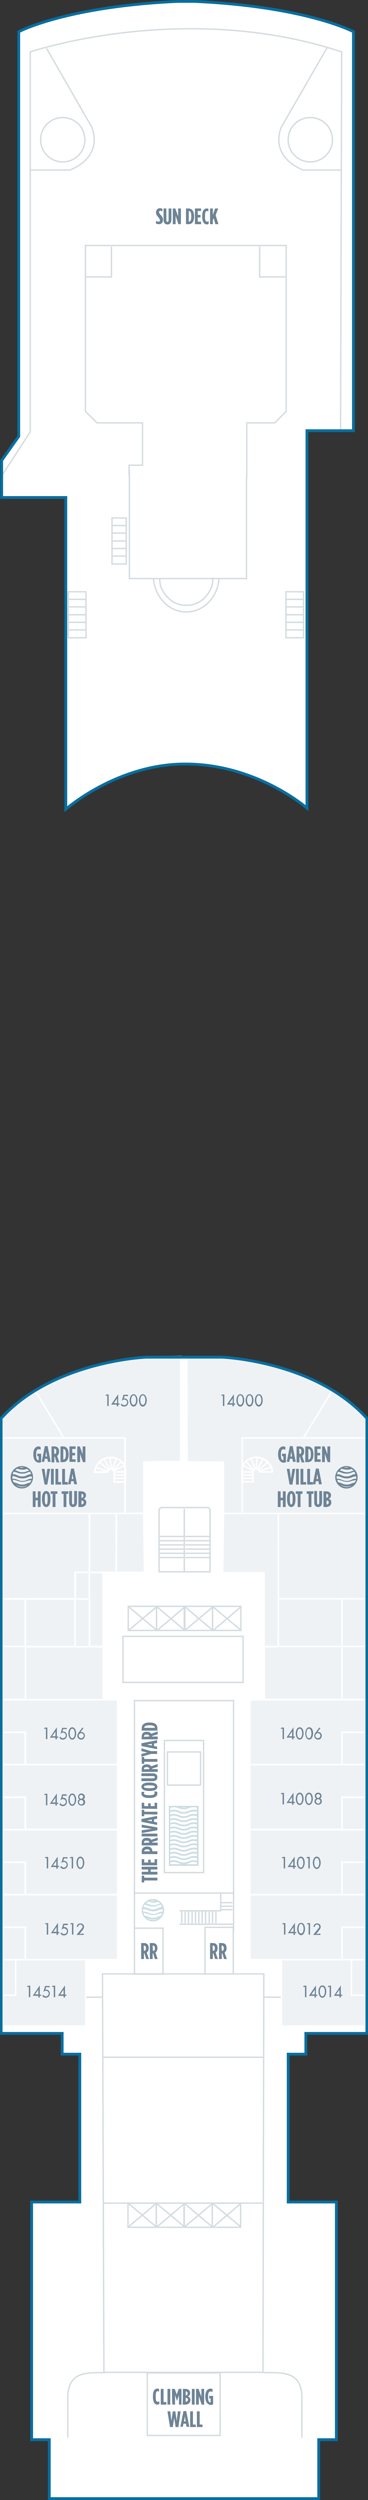 <?xml version="1.0" encoding="utf-8"?>
<!-- Generator: Adobe Illustrator 25.4.1, SVG Export Plug-In . SVG Version: 6.00 Build 0)  -->
<svg version="1.1" id="PEARL_DECK_14" xmlns="http://www.w3.org/2000/svg" xmlns:xlink="http://www.w3.org/1999/xlink" x="0px"
	 y="0px" width="131.4px" height="891px" viewBox="0 0 131.4 891" style="enable-background:new 0 0 131.4 891;"
	 xml:space="preserve">
<rect x="0" y="0" width="131.4" height="891" fill="#333333" stroke="none"/>
<style type="text/css">
	.st0{fill:#FFFFFF;}
	.st1{fill:none;stroke:#D5DCE0;stroke-width:0.5;}
	.st2{fill:#6E8496;}
	.st3{fill:#CCDDE2;}
	.st4{fill:#EFF2F5;stroke:#FFFFFF;stroke-width:0.5;stroke-miterlimit:10;}
	.st5{fill:none;}
	.st6{fill:none;stroke:#076FA0;stroke-miterlimit:10;}
</style>
<g id="PEARL_DECK_14_BOTTOM">
	<path class="st0" d="M62,483.7h17.3c0,0,33.2,1.3,51.7,21.8v219.2h-21.8v7.4h-6.3v52.7h17.2v84.7h-6.3v21h-35H52.6h-35v-21h-6.3
		v-84.7h17.2v-52.7h-6.3v-7.4H0.4V505.5C19,485,52.2,483.7,52.2,483.7H62z"/>
	<path class="st0" d="M2.1,177.3h21.4v111.1c0,0,18.8-16.6,43.7-16.1c25,0.4,42.4,15.7,42.4,15.7V153.5h16.6V11.3
		c0,0-16.9-9-56.8-10.8h-5.9C23.6,2.3,6.7,11.3,6.7,11.3v144.2l-6.1,8.6l0,13.2L2.1,177.3z"/>
	<path class="st1" d="M121.6,153.1L122,18.5c-56.2-18.6-111.2,0-111.2,0v135.4L0.8,169.3"/>
	<path class="st1" d="M16.6,17.2l16.1,28c0,0,4.9,10.1-7.7,15.4H10.7"/>
	<path class="st1" d="M30.3,49.8c0,4.4-3.5,7.9-7.9,7.9s-7.9-3.5-7.9-7.9s3.5-7.9,7.9-7.9S30.3,45.4,30.3,49.8z"/>
	<path class="st1" d="M116.8,17l-16.3,28.2c0,0-4.9,10.1,7.7,15.4h13.9"/>
	<path class="st1" d="M102.9,49.8c0,4.4,3.5,7.9,7.9,7.9s7.9-3.5,7.9-7.9s-3.5-7.9-7.9-7.9C106.4,41.9,102.9,45.4,102.9,49.8z"/>
	<polyline class="st1" points="87.8,150.7 98.1,150.7 102.2,146.6 102.2,87.5 68.6,87.5 64.1,87.5 30.5,87.5 30.5,146.6 34.6,150.7 
		51.1,150.7 	"/>
	<polyline class="st1" points="92.7,87.9 92.7,98.7 101.9,98.7 	"/>
	<polyline class="st1" points="39.8,87.9 39.8,98.7 30.5,98.7 	"/>
	<polyline class="st1" points="50.9,150.6 50.9,165.8 46.1,165.8 46.1,169.5 	"/>
	<line class="st1" x1="88.1" y1="151.1" x2="88.1" y2="170.2"/>
	<line class="st1" x1="24.3" y1="224.5" x2="30.6" y2="224.5"/>
	<line class="st1" x1="24.3" y1="221.8" x2="30.6" y2="221.8"/>
	<line class="st1" x1="24.3" y1="219.1" x2="30.6" y2="219.1"/>
	<line class="st1" x1="24.3" y1="216.3" x2="30.6" y2="216.3"/>
	<line class="st1" x1="24.3" y1="213.6" x2="30.6" y2="213.6"/>
	<rect x="24.4" y="210.9" class="st1" width="6.3" height="16.4"/>
	<line class="st1" x1="39.9" y1="198.2" x2="45" y2="198.2"/>
	<line class="st1" x1="39.9" y1="195.5" x2="45" y2="195.5"/>
	<line class="st1" x1="39.9" y1="192.8" x2="45" y2="192.8"/>
	<line class="st1" x1="39.9" y1="190" x2="45" y2="190"/>
	<line class="st1" x1="39.9" y1="187.3" x2="45" y2="187.3"/>
	<rect x="40" y="184.6" class="st1" width="5.1" height="16.4"/>
	<line class="st1" x1="102" y1="224.5" x2="108.3" y2="224.5"/>
	<line class="st1" x1="102" y1="221.8" x2="108.3" y2="221.8"/>
	<line class="st1" x1="102" y1="219.1" x2="108.3" y2="219.1"/>
	<line class="st1" x1="102" y1="216.3" x2="108.3" y2="216.3"/>
	<line class="st1" x1="102" y1="213.6" x2="108.3" y2="213.6"/>
	<rect x="102.1" y="210.9" class="st1" width="6.3" height="16.4"/>
	<polyline class="st1" points="88,170 88,206.2 46.2,206.2 46.2,167.5 	"/>
	<path class="st1" d="M78.2,206.2c-0.5,6.7-5.5,11.9-11.7,11.9c-6.1,0-11-5.1-11.7-11.7"/>
	<path class="st1" d="M57,206.2c0,0.9,0.2,1.9,0.4,2.9c3.1,7.2,9,6.6,9,6.6h0.2c0,0,6,0.6,9-6.6c0.3-1.2,0.4-2.3,0.4-3.3"/>
	<rect x="43.9" y="583.2" class="st1" width="42.9" height="16.4"/>
	<rect x="48" y="606.1" class="st1" width="35.4" height="68.6"/>
	<rect x="58.7" y="620.3" class="st1" width="14" height="47.1"/>
	<rect x="48" y="687.2" class="st1" width="10.2" height="16.4"/>
	<line class="st1" x1="48" y1="673.7" x2="48" y2="688.4"/>
	<rect x="73.2" y="686.9" class="st1" width="10.1" height="16.6"/>
	<line class="st1" x1="83.4" y1="673.7" x2="83.4" y2="688.4"/>
	<polygon class="st1" points="36.6,703.5 94.2,703.5 93.9,845.5 37.1,845.5 	"/>
	<polyline class="st1" points="78.8,674.8 78.8,681 64.1,681 	"/>
	<line class="st1" x1="83.4" y1="685.8" x2="64.1" y2="685.8"/>
	<rect x="59.8" y="624.4" class="st1" width="11.8" height="11.8"/>
	<line class="st1" x1="77.1" y1="681.2" x2="77.1" y2="685.5"/>
	<line class="st1" x1="75.9" y1="681.2" x2="75.9" y2="685.5"/>
	<line class="st1" x1="74.7" y1="681.2" x2="74.7" y2="685.5"/>
	<line class="st1" x1="78.7" y1="678.1" x2="83" y2="678.1"/>
	<line class="st1" x1="78.7" y1="679.4" x2="83" y2="679.4"/>
	<line class="st1" x1="78.7" y1="680.6" x2="83" y2="680.6"/>
	<line class="st1" x1="73.4" y1="681.2" x2="73.4" y2="685.5"/>
	<line class="st1" x1="72.2" y1="681.2" x2="72.2" y2="685.5"/>
	<line class="st1" x1="71" y1="681.2" x2="71" y2="685.5"/>
	<line class="st1" x1="69.8" y1="681.1" x2="69.8" y2="685.5"/>
	<line class="st1" x1="68.6" y1="681.1" x2="68.6" y2="685.5"/>
	<line class="st1" x1="67.3" y1="681.1" x2="67.3" y2="685.5"/>
	<line class="st1" x1="66.1" y1="681.1" x2="66.1" y2="685.5"/>
	<line class="st1" x1="64.9" y1="681.1" x2="64.9" y2="685.5"/>
	<polygon class="st1" points="55.9,581.1 55.9,572.5 66,572.5 66,581.1 	"/>
	<polygon class="st1" points="45.8,581.1 45.8,572.5 55.9,572.5 55.9,581.1 	"/>
	<polygon class="st1" points="75.9,581.1 75.9,572.5 86,572.5 86,581.1 	"/>
	<polygon class="st1" points="65.8,581.1 65.8,572.5 75.9,572.5 75.9,581.1 	"/>
	<path class="st1" d="M75,560.2v-21.9c0-0.6-0.4-1-1-1H57.8c-0.5,0-1,0.4-1,1v21.9H75z"/>
	<polygon class="st1" points="55.8,793.8 55.8,785.2 65.8,785.2 65.8,793.8 	"/>
	<polygon class="st1" points="45.7,793.8 45.7,785.2 55.8,785.2 55.8,793.8 	"/>
	<polygon class="st1" points="75.8,793.8 75.8,785.2 85.9,785.2 85.9,793.8 	"/>
	<polygon class="st1" points="65.7,793.8 65.7,785.2 75.8,785.2 75.8,793.8 	"/>
	<line class="st1" x1="36.9" y1="785.2" x2="93.9" y2="785.2"/>
	<line class="st1" x1="36.5" y1="733.2" x2="94.1" y2="733.2"/>
	<line class="st1" x1="65.8" y1="537.7" x2="65.8" y2="560.2"/>
	<line class="st1" x1="66.1" y1="547.6" x2="74.9" y2="547.6"/>
	<line class="st1" x1="66.1" y1="549.1" x2="74.9" y2="549.1"/>
	<line class="st1" x1="66.1" y1="550.6" x2="74.9" y2="550.6"/>
	<line class="st1" x1="66.1" y1="552.1" x2="74.9" y2="552.1"/>
	<line class="st1" x1="66.1" y1="553.6" x2="74.9" y2="553.6"/>
	<line class="st1" x1="66.1" y1="555.1" x2="74.9" y2="555.1"/>
	<line class="st1" x1="56.8" y1="547.6" x2="65.6" y2="547.6"/>
	<line class="st1" x1="56.8" y1="549.1" x2="65.6" y2="549.1"/>
	<line class="st1" x1="56.8" y1="550.6" x2="65.6" y2="550.6"/>
	<line class="st1" x1="56.8" y1="552.1" x2="65.6" y2="552.1"/>
	<line class="st1" x1="56.8" y1="553.6" x2="65.6" y2="553.6"/>
	<line class="st1" x1="56.8" y1="555.1" x2="65.6" y2="555.1"/>
	<line class="st1" x1="94.3" y1="711.8" x2="100.7" y2="711.8"/>
	<line class="st1" x1="30.5" y1="711.8" x2="36.9" y2="711.8"/>
	<path class="st1" d="M94.1,845.6c7.2,0,13.7-0.5,13.7,9.2c0,9.6,0,14,0,14"/>
	<path class="st1" d="M37.9,845.6c-7.2,0-13.7-0.5-13.7,9.2c0,9.6,0,14,0,14"/>
	<rect x="52.6" y="845.7" class="st1" width="26" height="22.3"/>
	<line class="st1" x1="56.2" y1="581" x2="66" y2="572.7"/>
	<line class="st1" x1="65.8" y1="580.9" x2="56.2" y2="572.8"/>
	<line class="st1" x1="46" y1="581" x2="55.9" y2="572.7"/>
	<line class="st1" x1="55.7" y1="580.8" x2="46.1" y2="572.8"/>
	<line class="st1" x1="76.2" y1="581" x2="86" y2="572.7"/>
	<line class="st1" x1="85.9" y1="580.9" x2="76.2" y2="572.8"/>
	<line class="st1" x1="66.1" y1="581" x2="76" y2="572.7"/>
	<line class="st1" x1="75.7" y1="580.8" x2="66.2" y2="572.8"/>
	<line class="st1" x1="56" y1="793.7" x2="65.8" y2="785.4"/>
	<line class="st1" x1="65.7" y1="793.5" x2="56" y2="785.4"/>
	<line class="st1" x1="45.9" y1="793.6" x2="55.8" y2="785.3"/>
	<line class="st1" x1="55.6" y1="793.5" x2="46" y2="785.4"/>
	<line class="st1" x1="76.1" y1="793.7" x2="85.9" y2="785.4"/>
	<line class="st1" x1="85.8" y1="793.5" x2="76.1" y2="785.4"/>
	<line class="st1" x1="66" y1="793.6" x2="75.9" y2="785.3"/>
	<line class="st1" x1="75.6" y1="793.5" x2="66" y2="785.4"/>
	<path class="st2" d="M55.7,79.7v-1c0.3,0.2,0.6,0.3,0.9,0.3c0.3,0,0.5-0.1,0.5-0.5v0c0-0.3-0.1-0.4-0.5-1c-0.7-0.8-0.9-1.1-0.9-1.8
		v0c0-0.9,0.6-1.5,1.4-1.5c0.4,0,0.6,0.1,0.9,0.2v1c-0.3-0.2-0.5-0.3-0.7-0.3c-0.3,0-0.5,0.2-0.5,0.5v0c0,0.3,0.1,0.4,0.5,0.9
		c0.8,0.9,0.9,1.2,0.9,1.9v0c0,0.9-0.6,1.5-1.4,1.5C56.3,79.9,55.9,79.8,55.7,79.7z M58.4,78.3v-4h1v4.1c0,0.5,0.2,0.7,0.4,0.7
		s0.4-0.2,0.4-0.7v-4.1h1v4c0,1.2-0.6,1.7-1.4,1.7C58.9,80,58.4,79.4,58.4,78.3z M61.7,74.3h0.9l1,2.8v-2.8h1v5.6h-0.9l-1-3v3h-1
		C61.7,79.9,61.7,74.3,61.7,74.3z M66.4,74.3h0.9c1.2,0,2,0.9,2,2.7v0.2c0,1.8-0.7,2.7-2,2.7h-0.9V74.3z M67.4,79
		c0.5,0,0.9-0.4,0.9-1.8V77c0-1.4-0.4-1.8-0.9-1.8h0L67.4,79L67.4,79z M69.7,74.3h2.1v0.9h-1.2v1.4h1v0.9h-1V79h1.2v0.9h-2.2V74.3z
		 M72.2,77.2V77c0-2,0.7-2.7,1.6-2.7c0.3,0,0.4,0,0.6,0.1v1c-0.2-0.1-0.4-0.2-0.5-0.2c-0.4,0-0.7,0.4-0.7,1.8v0.2
		c0,1.5,0.3,1.8,0.8,1.8c0.2,0,0.3-0.1,0.5-0.2v1c-0.2,0.1-0.4,0.2-0.7,0.2C72.9,79.9,72.2,79.2,72.2,77.2z M75,74.3h1v2.3l0.8-2.3
		h1.1l-0.9,2.4l1,3.2h-1.1l-0.6-2.1L76,78.4v1.5h-1L75,74.3L75,74.3z"/>
	<path class="st2" d="M51.5,670.2v0.7h-0.9v-2.4h0.9v0.7h4.7v1L51.5,670.2L51.5,670.2z M50.6,668.1v-1h2.3v-0.8h-2.3v-1h5.6v1h-2.4
		v0.8h2.4v1H50.6z M50.6,664.7v-2.1h0.9v1.2h1.4v-1h0.9v1h1.4v-1.2h0.9v2.2H50.6z M50.6,660.8v-0.9c0-1.1,0.6-1.8,1.9-1.8h0
		c1.3,0,1.9,0.7,1.9,1.7v0h1.8v1H50.6z M53.5,659.8c0-0.4-0.3-0.7-1-0.7h0c-0.7,0-1,0.3-1,0.7v0L53.5,659.8L53.5,659.8z M50.6,657.7
		v-1c0-1,0.5-1.7,1.8-1.7h0.1c0.7,0,1.2,0.3,1.5,0.7l2.3-0.8v1l-2,0.6v0.2h2v1L50.6,657.7L50.6,657.7z M53.3,656.7
		c0-0.4-0.2-0.7-0.9-0.7h-0.1c-0.7,0-0.9,0.3-0.9,0.8v0L53.3,656.7L53.3,656.7z M50.6,654.5v-1h5.6v1H50.6z M50.6,653.3v-1l3.6-0.5
		l-3.6-0.5v-1l5.6,1v1L50.6,653.3z M50.5,649.3v-1l5.6-1.1v1l-1.1,0.2v0.9l1.1,0.2v0.9L50.5,649.3z M54.2,648.5l-1.8,0.3l1.8,0.3
		V648.5z M51.5,646.6v0.7h-0.9V645h0.9v0.7h4.7v1L51.5,646.6L51.5,646.6z M50.6,644.6v-2.1h0.9v1.2h1.4v-1h0.9v1h1.4v-1.2h0.9v2.2
		L50.6,644.6L50.6,644.6z M53.4,640.8h-0.2c-2,0-2.7-0.7-2.7-1.6c0-0.3,0-0.4,0.1-0.6h1c-0.1,0.2-0.2,0.4-0.2,0.5
		c0,0.4,0.4,0.7,1.8,0.7h0.2c1.5,0,1.8-0.3,1.8-0.8c0-0.2-0.1-0.3-0.2-0.5h1c0.1,0.2,0.2,0.4,0.2,0.7
		C56.2,640.1,55.4,640.8,53.4,640.8z M53.5,638.3h-0.3c-1.8,0-2.7-0.6-2.7-1.5s0.9-1.5,2.7-1.5h0.3c1.8,0,2.7,0.6,2.7,1.5
		C56.2,637.7,55.3,638.3,53.5,638.3z M53.5,636.3h-0.3c-1.4,0-1.8,0.2-1.8,0.5c0,0.3,0.4,0.5,1.8,0.5h0.3c1.4,0,1.8-0.2,1.8-0.5
		C55.3,636.5,54.9,636.3,53.5,636.3z M54.5,634.8h-4v-1h4.1c0.5,0,0.7-0.2,0.7-0.4s-0.2-0.4-0.7-0.4h-4.1v-1h4
		c1.2,0,1.7,0.6,1.7,1.4S55.7,634.8,54.5,634.8z M50.6,631.5v-1c0-1,0.5-1.7,1.8-1.7h0.1c0.7,0,1.2,0.3,1.5,0.7l2.3-0.8v1l-2,0.6
		v0.2h2v1L50.6,631.5L50.6,631.5z M53.3,630.5c0-0.4-0.2-0.7-0.9-0.7h-0.1c-0.7,0-0.9,0.3-0.9,0.8v0L53.3,630.5L53.3,630.5z
		 M51.5,627.9v0.7h-0.9v-2.4h0.9v0.7h4.7v1L51.5,627.9L51.5,627.9z M53.9,625.1l-3.4,1v-1l2.1-0.5l-2.1-0.5v-1l3.4,1h2.2v1
		L53.9,625.1L53.9,625.1z M50.5,622.3v-1l5.6-1.1v1l-1.1,0.2v0.9l1.1,0.2v0.9L50.5,622.3z M54.2,621.5l-1.8,0.3l1.8,0.3V621.5z
		 M50.6,619.9v-1c0-1,0.5-1.7,1.8-1.7h0.1c0.7,0,1.2,0.3,1.5,0.7l2.3-0.8v1l-2,0.6v0.2h2v1L50.6,619.9L50.6,619.9z M53.3,618.9
		c0-0.4-0.2-0.7-0.9-0.7h-0.1c-0.7,0-0.9,0.3-0.9,0.8v0L53.3,618.9L53.3,618.9z M50.6,616.8v-0.9c0-1.2,0.9-2,2.7-2h0.2
		c1.8,0,2.7,0.7,2.7,2v0.9H50.6z M55.3,615.8c0-0.5-0.4-0.9-1.8-0.9h-0.2c-1.4,0-1.8,0.4-1.8,0.9v0L55.3,615.8L55.3,615.8z"/>
	<path class="st2" d="M75,692.5h1c1,0,1.7,0.5,1.7,1.8v0.1c0,0.7-0.3,1.2-0.7,1.5l0.8,2.3h-1l-0.6-2H76v2h-1
		C75,698.1,75,692.5,75,692.5z M76,695.3c0.4,0,0.7-0.2,0.7-0.9v-0.1c0-0.7-0.3-0.9-0.8-0.9h0L76,695.3L76,695.3z M78.2,692.5h1
		c1,0,1.7,0.5,1.7,1.8v0.1c0,0.7-0.3,1.2-0.7,1.5l0.8,2.3h-1l-0.6-2h-0.2v2h-1V692.5z M79.2,695.3c0.4,0,0.7-0.2,0.7-0.9v-0.1
		c0-0.7-0.3-0.9-0.8-0.9h0L79.2,695.3L79.2,695.3z"/>
	<path class="st2" d="M50.4,692.5h1c1,0,1.7,0.5,1.7,1.8v0.1c0,0.7-0.3,1.2-0.7,1.5l0.8,2.3h-1l-0.6-2h-0.2v2h-1L50.4,692.5
		L50.4,692.5z M51.4,695.3c0.4,0,0.7-0.2,0.7-0.9v-0.1c0-0.7-0.3-0.9-0.8-0.9h0L51.4,695.3L51.4,695.3z M53.5,692.5h1
		c1,0,1.7,0.5,1.7,1.8v0.1c0,0.7-0.3,1.2-0.7,1.5l0.8,2.3h-1l-0.6-2h-0.2v2h-1L53.5,692.5L53.5,692.5z M54.6,695.3
		c0.4,0,0.7-0.2,0.7-0.9v-0.1c0-0.7-0.3-0.9-0.8-0.9h0L54.6,695.3L54.6,695.3z"/>
	<path class="st2" d="M54.6,854.2v-0.2c0-2,0.7-2.7,1.6-2.7c0.3,0,0.4,0,0.6,0.1v1c-0.2-0.1-0.4-0.2-0.5-0.2c-0.4,0-0.7,0.4-0.7,1.8
		v0.2c0,1.5,0.3,1.8,0.8,1.8c0.2,0,0.3-0.1,0.5-0.2v1c-0.2,0.1-0.4,0.2-0.7,0.2C55.3,857,54.6,856.2,54.6,854.2z M57.4,851.4h1v4.7
		h1v0.9h-2V851.4z M59.8,851.4h1v5.6h-1V851.4z M61.4,851.4h1l0.7,2l0.7-2h1v5.6h-0.9v-3.4l-0.7,2.1h0l-0.7-2.1v3.4h-0.9
		C61.4,856.9,61.4,851.4,61.4,851.4z M65.3,851.4h0.8c0.9,0,1.8,0.4,1.8,1.4v0c0,0.7-0.4,1.1-0.8,1.3c0.5,0.2,0.9,0.5,0.9,1.2v0.1
		c0,1-0.8,1.6-1.9,1.6h-0.9C65.3,856.9,65.3,851.4,65.3,851.4z M66.3,853.7c0.4,0,0.7-0.2,0.7-0.7v0c0-0.5-0.3-0.7-0.7-0.7h0
		L66.3,853.7L66.3,853.7z M66.3,856c0.4,0,0.8-0.3,0.8-0.7v0c0-0.5-0.3-0.7-0.8-0.7h0L66.3,856L66.3,856L66.3,856z M68.5,851.4h1
		v5.6h-1V851.4z M70,851.4h0.9l1,2.8v-2.8h1v5.6H72l-1-3v3h-1L70,851.4L70,851.4z M73.3,854.2v-0.2c0-1.8,0.8-2.7,1.9-2.7
		c0.3,0,0.5,0.1,0.7,0.2v1c-0.2-0.1-0.5-0.2-0.7-0.2c-0.6,0-0.9,0.6-0.9,1.8v0.3c0,1.5,0.4,1.8,0.8,1.8c0,0,0,0,0.1,0v-1.4h-0.5
		v-0.9h1.4v3c-0.4,0.2-0.6,0.2-1,0.2C74.2,857,73.3,856.2,73.3,854.2z M59.8,859.4h1l0.4,3.4l0.5-3.4h0.9l0.5,3.4l0.4-3.4h1
		l-0.8,5.6h-1l-0.5-3.3l-0.5,3.3h-1L59.8,859.4z M65.5,859.3h1l1.1,5.6h-1l-0.2-1.1h-0.9l-0.2,1.1h-0.9L65.5,859.3z M66.3,863
		l-0.3-1.8l-0.3,1.8H66.3z M67.9,859.4h1v4.7h1v0.9h-2V859.4z M70.3,859.4h1v4.7h1v0.9h-2V859.4z"/>
	<path class="st3" d="M54.6,676.8c-2.2,0-4,1.8-4,4s1.8,4,4,4s4-1.8,4-4S56.8,676.8,54.6,676.8z M53.2,677.3
		c0.1,0.1,0.3,0.1,0.5,0.1c0.3-0.1,0.5-0.1,0.8-0.1c0.3,0,0.6,0.1,0.9,0.1c0,0,0,0,0,0c-0.2,0-0.5,0.1-0.8,0.1c0,0,0,0,0,0
		c0,0,0,0,0,0c-0.4,0-0.7,0-0.9-0.1C53.5,677.4,53.4,677.3,53.2,677.3C53.2,677.3,53.2,677.3,53.2,677.3z M51.8,678.3
		c0.1,0,0.2,0,0.3,0.1c0.2-0.2,0.5-0.4,0.8-0.6c0,0-0.1,0-0.1-0.1c-0.1,0-0.1,0-0.2-0.1c0,0,0,0,0,0c0.1,0,0.1,0.1,0.2,0.1
		c0,0,0.1,0,0.1,0c0.4,0.2,0.9,0.3,1.8,0.4c0.8,0,1.3-0.1,1.7-0.3c0,0,0,0,0,0c0.3,0.2,0.5,0.4,0.8,0.6c0,0,0,0,0,0
		c-0.3,0.1-0.5,0.2-0.7,0.2c-0.4,0.2-0.8,0.4-1.7,0.4c0,0,0,0,0,0s0,0,0,0c-0.8,0-1.3-0.2-1.7-0.4c-0.3-0.1-0.6-0.2-0.9-0.3
		C52,678.3,51.9,678.3,51.8,678.3C51.8,678.3,51.8,678.3,51.8,678.3z M51.1,679.7c0.1,0,0.1,0,0.1,0c0.1-0.3,0.2-0.6,0.4-0.9
		c-0.1,0-0.2,0-0.3,0l0,0c0.1,0,0.2,0,0.3,0c0.5,0.1,0.8,0.2,1.1,0.3c0.5,0.2,1,0.4,1.9,0.4c1,0,1.4-0.2,1.9-0.4
		c0.3-0.1,0.5-0.2,0.9-0.3l0,0c0.2,0.3,0.3,0.6,0.4,0.9l0,0c-0.7,0-1.1,0.2-1.5,0.4c-0.4,0.2-0.8,0.4-1.7,0.4l0,0l0,0
		c-0.8,0-1.3-0.2-1.7-0.4c-0.4-0.2-0.9-0.4-1.8-0.4C51.2,679.8,51.1,679.7,51.1,679.7L51.1,679.7z M56.4,683.8
		c-0.5,0.3-1.2,0.5-1.8,0.5c-0.8,0-1.6-0.3-2.2-0.8c-0.1,0-0.3-0.1-0.5-0.1c0,0,0,0,0,0c0.2,0,0.3,0.1,0.5,0.1
		c0.2,0,0.3,0.1,0.4,0.2c0.5,0.2,1,0.4,1.9,0.4C55.6,684.1,56,683.9,56.4,683.8C56.5,683.8,56.4,683.8,56.4,683.8z M57.9,681.9
		c-0.1,0.3-0.3,0.7-0.5,0.9c0,0,0,0,0,0c-0.4,0.1-0.8,0.2-1.1,0.3c-0.4,0.2-0.8,0.4-1.7,0.4c0,0,0,0,0,0s0,0,0,0
		c-0.8,0-1.3-0.2-1.7-0.4c-0.4-0.2-0.8-0.3-1.3-0.4c-0.1,0-0.2,0-0.3,0l0,0c0.1,0,0.2,0,0.3,0c-0.2-0.3-0.3-0.6-0.4-0.9
		c0,0-0.1,0-0.1,0l0,0c0.1,0,0.1,0,0.1,0c0.7,0,1.1,0.2,1.5,0.3c0.5,0.2,1,0.4,1.9,0.4s1.4-0.2,1.9-0.4
		C57,682.1,57.3,681.9,57.9,681.9L57.9,681.9z M58.1,680.8c0,0.2,0,0.3,0,0.5l0,0c-0.8,0-1.2,0.2-1.7,0.4c-0.4,0.2-0.8,0.4-1.7,0.4
		l0,0l0,0c-0.8,0-1.3-0.2-1.7-0.4c-0.5-0.2-1-0.4-1.9-0.4c0,0,0,0,0,0c-0.1,0-0.2,0-0.2,0l0,0c0.1,0,0.2,0,0.2,0l0,0l0,0
		c0,0,0,0,0,0c0-0.1,0-0.3,0-0.4c0-0.2,0-0.3,0-0.5c0,0,0,0,0,0l0,0c0,0,0,0,0,0c0.8,0,1.2,0.2,1.7,0.4c0.5,0.2,1,0.4,1.9,0.4
		s1.4-0.2,1.9-0.4c0.4-0.2,0.8-0.3,1.4-0.3c0.1,0,0.2,0,0.2,0l0,0c-0.1,0-0.2,0-0.2,0C58.1,680.5,58.1,680.7,58.1,680.8z"/>
	<path class="st3" d="M60.3,643.6V665h10.6v-21.4H60.3z M60.8,664.5v-0.7c0.3-0.1,0.7-0.2,1.2-0.2c0.8,0,1.3,0.2,1.7,0.4
		c0.5,0.2,1,0.4,1.9,0.4s1.4-0.2,1.9-0.4c0.4-0.2,0.8-0.4,1.7-0.4c0.5,0,0.8,0.1,1.1,0.1v0.7H60.8z M69.2,663c-1,0-1.4,0.2-1.9,0.4
		c-0.4,0.2-0.8,0.4-1.7,0.4s-1.3-0.2-1.7-0.4c-0.5-0.2-1-0.4-1.9-0.4c-0.5,0-0.9,0.1-1.2,0.2v-0.9c0.3-0.1,0.7-0.2,1.2-0.2
		c0.8,0,1.3,0.2,1.7,0.4c0.5,0.2,1,0.4,1.9,0.4s1.4-0.2,1.9-0.4c0.4-0.2,0.8-0.4,1.7-0.4c0.5,0,0.8,0.1,1.1,0.1v0.9
		C70.1,663.1,69.7,663,69.2,663z M69.2,661.5c-1,0-1.4,0.2-1.9,0.4c-0.4,0.2-0.8,0.4-1.7,0.4s-1.3-0.2-1.7-0.4
		c-0.5-0.2-1-0.4-1.9-0.4c-0.5,0-0.9,0.1-1.2,0.2v-0.9c0.3-0.1,0.7-0.2,1.2-0.2c0.8,0,1.3,0.2,1.7,0.4c0.5,0.2,1,0.4,1.9,0.4
		s1.4-0.2,1.9-0.4c0.4-0.2,0.8-0.4,1.7-0.4c0.5,0,0.8,0.1,1.1,0.1v0.9C70.1,661.5,69.7,661.5,69.2,661.5z M69.2,660
		c-1,0-1.4,0.2-1.9,0.4c-0.4,0.2-0.8,0.4-1.7,0.4s-1.3-0.2-1.7-0.4c-0.5-0.2-1-0.4-1.9-0.4c-0.5,0-0.9,0.1-1.2,0.2v-0.9
		c0.3-0.1,0.7-0.2,1.2-0.2c0.8,0,1.3,0.2,1.7,0.4c0.5,0.2,1,0.4,1.9,0.4s1.4-0.2,1.9-0.4c0.4-0.2,0.8-0.4,1.7-0.4
		c0.5,0,0.8,0.1,1.1,0.1v0.9C70.1,660,69.7,660,69.2,660z M69.2,658.5c-1,0-1.4,0.2-1.9,0.4c-0.4,0.2-0.8,0.4-1.7,0.4
		s-1.3-0.2-1.7-0.4c-0.5-0.2-1-0.4-1.9-0.4c-0.5,0-0.9,0.1-1.2,0.2v-0.9c0.3-0.1,0.7-0.2,1.2-0.2c0.8,0,1.3,0.2,1.7,0.4
		c0.5,0.2,1,0.4,1.9,0.4s1.4-0.2,1.9-0.4c0.4-0.2,0.8-0.4,1.7-0.4c0.5,0,0.8,0.1,1.1,0.1v0.9C70.1,658.5,69.7,658.5,69.2,658.5z
		 M69.2,657c-1,0-1.4,0.2-1.9,0.4c-0.4,0.2-0.8,0.4-1.7,0.4s-1.3-0.2-1.7-0.4c-0.5-0.2-1-0.4-1.9-0.4c-0.5,0-0.9,0.1-1.2,0.2v-0.9
		c0.3-0.1,0.7-0.2,1.2-0.2c0.8,0,1.3,0.2,1.7,0.4c0.5,0.2,1,0.4,1.9,0.4s1.4-0.2,1.9-0.4c0.4-0.2,0.8-0.4,1.7-0.4
		c0.5,0,0.8,0.1,1.1,0.1v0.9C70.1,657,69.7,657,69.2,657z M69.2,655.5c-1,0-1.4,0.2-1.9,0.4c-0.4,0.2-0.8,0.4-1.7,0.4
		s-1.3-0.2-1.7-0.4c-0.5-0.2-1-0.4-1.9-0.4c-0.5,0-0.9,0.1-1.2,0.2v-0.9c0.3-0.1,0.7-0.2,1.2-0.2c0.8,0,1.3,0.2,1.7,0.4
		c0.5,0.2,1,0.4,1.9,0.4s1.4-0.2,1.9-0.4c0.4-0.2,0.8-0.4,1.7-0.4c0.5,0,0.8,0.1,1.1,0.1v0.9C70.1,655.5,69.7,655.5,69.2,655.5z
		 M69.2,654c-1,0-1.4,0.2-1.9,0.4c-0.4,0.2-0.8,0.4-1.7,0.4s-1.3-0.2-1.7-0.4c-0.5-0.2-1-0.4-1.9-0.4c-0.5,0-0.9,0.1-1.2,0.2v-0.9
		c0.3-0.1,0.7-0.2,1.2-0.2c0.8,0,1.3,0.2,1.7,0.4c0.5,0.2,1,0.4,1.9,0.4s1.4-0.2,1.9-0.4c0.4-0.2,0.8-0.4,1.7-0.4
		c0.5,0,0.8,0.1,1.1,0.1v0.9C70.1,654,69.7,654,69.2,654z M69.2,652.5c-1,0-1.4,0.2-1.9,0.4c-0.4,0.2-0.8,0.4-1.7,0.4
		s-1.3-0.2-1.7-0.4c-0.5-0.2-1-0.4-1.9-0.4c-0.5,0-0.9,0.1-1.2,0.2v-0.9c0.3-0.1,0.7-0.2,1.2-0.2c0.8,0,1.3,0.2,1.7,0.4
		c0.5,0.2,1,0.4,1.9,0.4s1.4-0.2,1.9-0.4c0.4-0.2,0.8-0.4,1.7-0.4c0.5,0,0.8,0.1,1.1,0.1v0.9C70.1,652.5,69.7,652.5,69.2,652.5z
		 M69.2,651c-1,0-1.4,0.2-1.9,0.4c-0.4,0.2-0.8,0.4-1.7,0.4s-1.3-0.2-1.7-0.4c-0.5-0.2-1-0.4-1.9-0.4c-0.5,0-0.9,0.1-1.2,0.2v-0.9
		c0.3-0.1,0.7-0.2,1.2-0.2c0.8,0,1.3,0.2,1.7,0.4c0.5,0.2,1,0.4,1.9,0.4s1.4-0.2,1.9-0.4c0.4-0.2,0.8-0.4,1.7-0.4
		c0.5,0,0.8,0.1,1.1,0.1v0.9C70.1,651,69.7,651,69.2,651z M69.2,649.5c-1,0-1.4,0.2-1.9,0.4c-0.4,0.2-0.8,0.4-1.7,0.4
		s-1.3-0.2-1.7-0.4c-0.5-0.2-1-0.4-1.9-0.4c-0.5,0-0.9,0.1-1.2,0.2v-0.9c0.3-0.1,0.7-0.2,1.2-0.2c0.8,0,1.3,0.2,1.7,0.4
		c0.5,0.2,1,0.4,1.9,0.4s1.4-0.2,1.9-0.4c0.4-0.2,0.8-0.4,1.7-0.4c0.5,0,0.8,0.1,1.1,0.1v0.9C70.1,649.5,69.7,649.5,69.2,649.5z
		 M69.2,648c-1,0-1.4,0.2-1.9,0.4c-0.4,0.2-0.8,0.4-1.7,0.4s-1.3-0.2-1.7-0.4c-0.5-0.2-1-0.4-1.9-0.4c-0.5,0-0.9,0.1-1.2,0.2v-0.9
		c0.3-0.1,0.7-0.2,1.2-0.2c0.8,0,1.3,0.2,1.7,0.4c0.5,0.2,1,0.4,1.9,0.4s1.4-0.2,1.9-0.4c0.4-0.2,0.8-0.4,1.7-0.4
		c0.5,0,0.8,0.1,1.1,0.1v0.9C70.1,648,69.7,648,69.2,648z M69.2,646.5c-1,0-1.4,0.2-1.9,0.4c-0.4,0.2-0.8,0.4-1.7,0.4
		s-1.3-0.2-1.7-0.4c-0.5-0.2-1-0.4-1.9-0.4c-0.5,0-0.9,0.1-1.2,0.2v-0.9c0.3-0.1,0.7-0.2,1.2-0.2c0.8,0,1.3,0.2,1.7,0.4
		c0.5,0.2,1,0.4,1.9,0.4s1.4-0.2,1.9-0.4c0.4-0.2,0.8-0.4,1.7-0.4c0.5,0,0.8,0.1,1.1,0.1v0.9C70.1,646.5,69.7,646.5,69.2,646.5z
		 M69.2,645c-1,0-1.4,0.2-1.9,0.4c-0.4,0.2-0.8,0.4-1.7,0.4s-1.3-0.2-1.7-0.4c-0.5-0.2-1-0.4-1.9-0.4c-0.5,0-0.9,0.1-1.2,0.2v-0.9
		c0.3-0.1,0.6-0.2,1.1-0.2h0.2c0.8,0,1.2,0.2,1.6,0.3c0.5,0.2,1,0.4,1.9,0.4s1.4-0.2,1.9-0.4c0.4-0.2,0.8-0.3,1.6-0.3h0.2
		c0.4,0,0.7,0.1,1,0.1v0.9C70.1,645,69.7,645,69.2,645z M64.5,644.1h2.2c-0.3,0.1-0.6,0.1-1.1,0.1S64.8,644.2,64.5,644.1z"/>
</g>
<g id="PEARL_DECK_14_ROOMS">
	<g id="gDeck14Haven3BedroomGardenVillaH1">
		<g id="hDeck14Haven3BedroomGardenVillaH1">
			<g id="g14500">
				<g id="h14500">
					<path id="b14500" class="st4" d="M41.5,560.4h-9.6l0-21h9.7L41.5,560.4L41.5,560.4z M0.3,586.8h8.7v-17H0.3v35.9h8.8v-18.9
						L0.3,586.8L0.3,586.8z M41.5,539.4h-9.7v0L41.5,539.4L41.5,539.4z M44.6,539.4L44.6,539.4l-3.1,0v0H44.6z M31.9,568.2l0-7.8
						h-5.1v9.5h4.7h-4.7v17h5h-5H9.1v18.9h27.8v-18.9h-4.9V568.2z M26.8,586.8v-17H9.1v17H26.8z M51.4,483.6
						c-18,1.9-30.6,7.2-38.8,12.1l10.2,16.8l-10.2-16.8c-8.5,5.1-12.3,9.9-12.3,9.9v64.3h8.8v-0.2v0.2h17.8v-9.5h5.1l0-21H0.3h31.5
						v0h9.7h3.1v-11.3h-3.8v-3.4c0,0-0.2-1.3-1.3-1.2c-0.1,0-0.2,0-0.3,0.1l0.1,0.1l-0.1-0.1c-0.5,0.2-0.8,1-0.8,1h-4.6
						c0.1-0.6,0.2-1.1,0.4-1.7l-0.1,0l0.1,0c0.6-1.3,1.6-2.4,2.9-3l0-0.1l0,0.1c0.7-0.3,1.5-0.5,2.4-0.5c1.9,0,3.5,0.9,4.5,2.2
						c0.3,0.3,0.5,0.9,0.6,1.4v-10.5H0.5h44.2v10.5c0.1,0.5,0.1,0.9,0.1,0.9l0,4.2h-0.1v11.3h6.8l0-0.2V521l13-0.1v-37v37h0
						l0.1-37.5L51.4,483.6z M51.4,539.2l0,0.2h0.1v-18.2h12.9v-0.2l-13,0.1L51.4,539.2L51.4,539.2z M44.6,539.4h-3.1v21h-9.6l0,7.8
						v18.6h4.9v-0.2l0-26.2h14.8l-0.3-21.1L44.6,539.4L44.6,539.4z M44.8,523.9c0,0,0-0.4-0.1-0.9v5.1h0.1L44.8,523.9z M37.2,520
						l2,3.7c-0.5,0.2-0.8,1-0.8,1h-4.6c0.1-0.6,0.2-1.1,0.4-1.7l4.2,1.4l-4.2-1.4C34.8,521.6,35.9,520.6,37.2,520z M35.6,521.1
						l3.1,2.8L35.6,521.1z M44.6,523.1v5.1h-3.8v-3.4c0,0-0.2-1.3-1.3-1.2c-0.1,0-0.2,0-0.3,0.1l-2-3.7c0.7-0.3,1.5-0.5,2.4-0.5
						c1.9,0,3.5,0.9,4.5,2.2C44.4,522,44.5,522.6,44.6,523.1z M39.3,519.7l0.4,3.8L39.3,519.7z M40.1,523.5l1.4-3.5L40.1,523.5z
						 M40.5,523.8l2.7-2.8L40.5,523.8z M44.2,522.4l-3.4,1.6L44.2,522.4z M44.5,524.6h-3.7H44.5z M40.8,526.9h3.7H40.8z M40.8,525.7
						h3.7H40.8z"/>
					<path id="t14500GardenVillaHotTub" class="st2" d="M11.9,518.4v-0.2c0-1.8,0.8-2.7,1.9-2.7c0.3,0,0.5,0.1,0.7,0.2v1
						c-0.2-0.1-0.5-0.2-0.7-0.2c-0.6,0-0.9,0.6-0.9,1.8v0.3c0,1.5,0.4,1.8,0.8,1.8c0,0,0,0,0.1,0v-1.4h-0.5v-0.9h1.4v3
						c-0.4,0.2-0.6,0.2-1,0.2C12.7,521.1,11.9,520.3,11.9,518.4z M16,515.4h1l1.1,5.6h-1l-0.2-1.1H16l-0.2,1.1h-0.9L16,515.4z
						 M16.8,519.1l-0.3-1.8l-0.3,1.8L16.8,519.1L16.8,519.1z M18.4,515.5h1c1,0,1.7,0.5,1.7,1.8v0.1c0,0.7-0.3,1.2-0.7,1.5l0.8,2.3
						h-1l-0.6-2h-0.2v2h-1L18.4,515.5L18.4,515.5z M19.4,518.2c0.4,0,0.7-0.2,0.7-0.9v-0.1c0-0.7-0.3-0.9-0.8-0.9h0L19.4,518.2
						L19.4,518.2z M21.6,515.5h0.9c1.2,0,2,0.9,2,2.7v0.2c0,1.8-0.7,2.7-2,2.7h-0.9V515.5z M22.6,520.2c0.5,0,0.9-0.4,0.9-1.8v-0.2
						c0-1.4-0.4-1.8-0.9-1.8h0L22.6,520.2L22.6,520.2z M24.9,515.5h2.1v0.9h-1.2v1.4h1v0.9h-1v1.4h1.2v0.9h-2.2V515.5z M27.6,515.5
						h0.9l1,2.8v-2.8h1v5.6h-0.9l-1-3v3h-1C27.6,521.1,27.6,515.5,27.6,515.5z M14.9,523.5h1l0.5,3.6l0.5-3.6h1l-1,5.6h-1
						L14.9,523.5z M18.2,523.5h1v5.6h-1V523.5z M19.8,523.5h1v4.7h1v0.9h-2L19.8,523.5L19.8,523.5z M22.2,523.5h1v4.7h1v0.9h-2
						L22.2,523.5L22.2,523.5z M25.4,523.4h1l1.1,5.6h-1l-0.2-1.1h-0.9l-0.2,1.1h-0.9L25.4,523.4z M26.2,527.1l-0.3-1.8l-0.3,1.8
						H26.2z M11.7,531.5h1v2.3h0.8v-2.3h1v5.6h-1v-2.4h-0.8v2.4h-1V531.5z M15,534.4v-0.3c0-1.8,0.6-2.7,1.5-2.7
						c0.9,0,1.5,0.9,1.5,2.7v0.3c0,1.8-0.6,2.7-1.5,2.7C15.6,537.1,15,536.2,15,534.4z M17,534.4v-0.3c0-1.4-0.2-1.8-0.5-1.8
						s-0.5,0.4-0.5,1.8v0.3c0,1.4,0.2,1.8,0.5,1.8S17,535.8,17,534.4z M18.8,532.4h-0.7v-0.9h2.4v0.9h-0.7v4.7h-1V532.4z
						 M22.7,532.4H22v-0.9h2.4v0.9h-0.7v4.7h-1L22.7,532.4L22.7,532.4z M24.7,535.4v-4h1v4.1c0,0.5,0.2,0.7,0.4,0.7s0.4-0.2,0.4-0.7
						v-4.1h1v4c0,1.2-0.6,1.7-1.4,1.7C25.3,537.1,24.7,536.6,24.7,535.4z M28.1,531.5h0.8c0.9,0,1.8,0.4,1.8,1.4v0
						c0,0.7-0.4,1.1-0.8,1.3c0.5,0.2,0.9,0.5,0.9,1.2v0.1c0,1-0.8,1.6-1.9,1.6h-0.9V531.5z M29.1,533.8c0.4,0,0.7-0.2,0.7-0.7v0
						c0-0.5-0.3-0.7-0.7-0.7h0L29.1,533.8L29.1,533.8z M29.1,536.2c0.4,0,0.8-0.3,0.8-0.7v0c0-0.5-0.3-0.7-0.8-0.7h0L29.1,536.2
						L29.1,536.2L29.1,536.2z"/>
					<path id="p14500" class="st2" d="M7.8,522.5c-2.2,0-4,1.8-4,4s1.8,4,4,4s4-1.8,4-4S10.1,522.5,7.8,522.5z M6.5,522.9
						c0.1,0.1,0.3,0.1,0.5,0.1c0.3-0.1,0.5-0.1,0.8-0.1c0.3,0,0.6,0.1,0.9,0.1c0,0,0,0,0,0c-0.2,0-0.5,0.1-0.8,0.1c0,0,0,0,0,0
						c0,0,0,0,0,0c-0.4,0-0.7,0-0.9-0.1C6.8,523,6.7,523,6.5,522.9C6.5,522.9,6.5,522.9,6.5,522.9z M5,524c0.1,0,0.2,0,0.3,0.1
						c0.2-0.2,0.5-0.4,0.8-0.6c0,0-0.1,0-0.1-0.1c-0.1,0-0.1,0-0.2-0.1c0,0,0,0,0,0c0.1,0,0.1,0.1,0.2,0.1c0,0,0.1,0,0.1,0
						c0.4,0.2,0.9,0.3,1.8,0.4c0.8,0,1.3-0.1,1.7-0.3c0,0,0,0,0,0c0.3,0.2,0.5,0.4,0.8,0.6c0,0,0,0,0,0c-0.3,0.1-0.5,0.2-0.7,0.2
						c-0.4,0.2-0.8,0.4-1.7,0.4c0,0,0,0,0,0s0,0,0,0c-0.8,0-1.3-0.2-1.7-0.4c-0.3-0.1-0.6-0.2-0.9-0.3C5.2,524,5.1,524,5,524
						C5,524,5,524,5,524z M4.4,525.4c0.1,0,0.1,0,0.1,0c0.1-0.3,0.2-0.6,0.4-0.9c-0.1,0-0.2,0-0.3,0l0,0c0.1,0,0.2,0,0.3,0
						c0.5,0.1,0.8,0.2,1.1,0.3c0.5,0.2,1,0.4,1.9,0.4c1,0,1.4-0.2,1.9-0.4c0.3-0.1,0.5-0.2,0.9-0.3l0,0c0.2,0.3,0.3,0.6,0.4,0.9l0,0
						c-0.7,0-1.1,0.2-1.5,0.4c-0.4,0.2-0.8,0.4-1.7,0.4l0,0l0,0c-0.8,0-1.3-0.2-1.7-0.4c-0.4-0.2-0.9-0.4-1.8-0.4
						C4.4,525.4,4.4,525.4,4.4,525.4L4.4,525.4z M9.7,529.5c-0.5,0.3-1.2,0.5-1.8,0.5c-0.8,0-1.6-0.3-2.2-0.8
						c-0.1,0-0.3-0.1-0.5-0.1c0,0,0,0,0,0c0.2,0,0.3,0.1,0.5,0.1c0.2,0,0.3,0.1,0.4,0.2c0.5,0.2,1,0.4,1.9,0.4
						C8.8,529.8,9.3,529.6,9.7,529.5C9.7,529.4,9.7,529.4,9.7,529.5z M11.2,527.5c-0.1,0.3-0.3,0.7-0.5,0.9c0,0,0,0,0,0
						c-0.4,0.1-0.8,0.2-1.1,0.3c-0.4,0.2-0.8,0.4-1.7,0.4c0,0,0,0,0,0s0,0,0,0c-0.8,0-1.3-0.2-1.7-0.4c-0.4-0.2-0.8-0.3-1.3-0.4
						c-0.1,0-0.2,0-0.3,0l0,0c0.1,0,0.2,0,0.3,0c-0.2-0.3-0.3-0.6-0.4-0.9c0,0-0.1,0-0.1,0l0,0c0.1,0,0.1,0,0.1,0
						c0.7,0,1.1,0.2,1.6,0.3c0.5,0.2,1,0.4,1.9,0.4s1.4-0.2,1.9-0.4C10.2,527.7,10.6,527.6,11.2,527.5L11.2,527.5z M11.4,526.5
						c0,0.2,0,0.3,0,0.5l0,0c-0.8,0-1.2,0.2-1.7,0.4c-0.4,0.2-0.8,0.4-1.7,0.4l0,0l0,0c-0.8,0-1.3-0.2-1.7-0.4
						c-0.5-0.2-1-0.4-1.9-0.4c0,0,0,0,0,0c-0.1,0-0.2,0-0.2,0l0,0c0.1,0,0.2,0,0.2,0l0,0l0,0c0,0,0,0,0,0c0-0.1,0-0.3,0-0.4
						c0-0.2,0-0.3,0-0.5c0,0,0,0,0,0l0,0c0,0,0,0,0,0c0.8,0,1.2,0.2,1.7,0.4c0.5,0.2,1,0.4,1.9,0.4s1.4-0.2,1.9-0.4
						c0.4-0.2,0.8-0.3,1.4-0.3c0.1,0,0.2,0,0.2,0l0,0c-0.1,0-0.2,0-0.2,0C11.3,526.2,11.4,526.3,11.4,526.5z"/>
					<path id="t14500" class="st2" d="M37.6,497.5l0.3-0.5h0.9v4.1h-0.5v-3.7H37.6z M42.7,500.1v0.5h-0.5v0.6h-0.5v-0.6h-2l2.5-3.7
						v3.3H42.7z M41.8,498.4L41.8,498.4l-1.2,1.7h1.2V498.4z M44.5,497.5l-0.3,0.9l0.3,0c0.8,0,1.3,0.7,1.3,1.4
						c0,0.9-0.7,1.5-1.5,1.5c-0.5,0-1-0.3-1.2-0.7l0.4-0.4c0.1,0.4,0.5,0.6,0.9,0.6c0.5,0,1-0.5,1-1c0-0.5-0.4-1-1-1
						c-0.3,0-0.6,0.1-0.8,0.4h-0.1l0.6-2.1h1.6v0.5L44.5,497.5L44.5,497.5z M46.3,499.1c0-0.9,0.4-2.2,1.4-2.2s1.4,1.3,1.4,2.2
						c0,0.8-0.4,2.2-1.4,2.2S46.3,499.9,46.3,499.1z M46.8,499c0,0.6,0.2,1.7,0.9,1.7c0.7,0,0.9-1.1,0.9-1.7s-0.2-1.7-0.9-1.7
						C47,497.3,46.8,498.5,46.8,499z M49.6,499.1c0-0.9,0.4-2.2,1.4-2.2s1.4,1.3,1.4,2.2c0,0.8-0.4,2.2-1.4,2.2
						S49.6,499.9,49.6,499.1z M50.1,499c0,0.6,0.2,1.7,0.9,1.7s0.9-1.1,0.9-1.7s-0.2-1.7-0.9-1.7S50.1,498.5,50.1,499z"/>
				</g>
			</g>
			<g id="g14000">
				<g id="h14000">
					<path id="b14000" class="st4" d="M86.5,539.4L86.5,539.4l12.8,0v0H86.5z M99.4,539.4H86.5v0h-6.7l-0.3,21.1h14.8l0,26.2v0.2h5
						C99.4,586.8,99.4,539.4,99.4,539.4z M99.4,586.8h-5v18.9h27.7v-18.9H99.4z M118.6,495.7l-10.3,16.8L118.6,495.7
						c-8.2-4.9-20.8-10.2-38.7-12l-13.2-0.2v0.1l13.5,0.2l-13.5-0.2l0.1,37.4l13,0.1v18.1l0,0.2h6.7v-11.3h-0.1l0-4.2
						c0,0,0-0.4,0.1-0.9v-10.5h44.3H86.5v10.5c0.1-0.5,0.3-1.1,0.6-1.4c1-1.4,2.6-2.2,4.5-2.2c0.9,0,1.7,0.2,2.4,0.5l0-0.1l0,0.1
						c1.3,0.6,2.3,1.7,2.9,3l0.1,0l-0.1,0c0.2,0.5,0.4,1.1,0.4,1.7h-4.6c0,0-0.3-0.7-0.8-1l-0.1,0.1l0.1-0.1c-0.1,0-0.2-0.1-0.3-0.1
						c-1.1-0.1-1.3,1.2-1.3,1.2v3.4h-3.8v11.3h12.8v0h31.4H99.4v47.4h22.7v-17H99.6h22.5v-0.2v0.2h8.8h-8.8v17h8.7h-8.7v18.9h8.9
						V505.6C131,505.6,127.2,500.8,118.6,495.7z M86.4,523.9l0,4.2h0.1v-5.1C86.4,523.5,86.4,523.9,86.4,523.9z M90.3,528.1h-3.8
						v-5.1c0.1-0.5,0.3-1.1,0.6-1.4c1-1.4,2.6-2.2,4.5-2.2c0.9,0,1.7,0.2,2.4,0.5l-2,3.7c-0.1,0-0.2-0.1-0.3-0.1
						c-1.1-0.1-1.3,1.2-1.3,1.2L90.3,528.1L90.3,528.1z M91.8,519.7l-0.4,3.8L91.8,519.7z M91.1,523.5l-1.4-3.5L91.1,523.5z
						 M90.6,523.8l-2.7-2.8L90.6,523.8z M86.7,526.9h3.7H86.7z M86.7,525.7h3.7H86.7z M86.7,524.6h3.7H86.7z M86.9,522.4l3.4,1.6
						L86.9,522.4z M91.9,523.6l2-3.7c1.3,0.6,2.3,1.7,2.9,3l-4.2,1.4l4.2-1.4c0.2,0.5,0.4,1.1,0.4,1.7h-4.6
						C92.8,524.6,92.5,523.9,91.9,523.6z M95.5,521.1l-3.1,2.8L95.5,521.1z"/>
					<path id="t14000GardenVillaHotTub" class="st2" d="M99.3,518.4v-0.2c0-1.8,0.8-2.7,1.9-2.7c0.3,0,0.5,0.1,0.7,0.2v1
						c-0.2-0.1-0.5-0.2-0.7-0.2c-0.6,0-0.9,0.6-0.9,1.8v0.3c0,1.5,0.4,1.8,0.8,1.8c0,0,0,0,0.1,0v-1.4h-0.5v-0.9h1.4v3
						c-0.4,0.2-0.6,0.2-1,0.2C100.1,521.1,99.3,520.3,99.3,518.4z M103.5,515.4h1l1.1,5.6h-1l-0.2-1.1h-0.9l-0.2,1.1h-0.9
						L103.5,515.4z M104.3,519.1l-0.3-1.8l-0.3,1.8H104.3z M105.9,515.5h1c1,0,1.7,0.5,1.7,1.8v0.1c0,0.7-0.3,1.2-0.7,1.5l0.8,2.3
						h-1l-0.6-2h-0.2v2h-1V515.5z M106.9,518.2c0.4,0,0.7-0.2,0.7-0.9v-0.1c0-0.7-0.3-0.9-0.8-0.9h0L106.9,518.2L106.9,518.2z
						 M109,515.5h0.9c1.2,0,2,0.9,2,2.7v0.2c0,1.8-0.7,2.7-2,2.7H109V515.5z M110.1,520.2c0.5,0,0.9-0.4,0.9-1.8v-0.2
						c0-1.4-0.4-1.8-0.9-1.8h0L110.1,520.2L110.1,520.2z M112.4,515.5h2.1v0.9h-1.2v1.4h1v0.9h-1v1.4h1.2v0.9h-2.2V515.5z
						 M115,515.5h0.9l1,2.8v-2.8h1v5.6H117l-1-3v3h-1L115,515.5L115,515.5z M102.4,523.5h1l0.5,3.6l0.5-3.6h1l-1,5.6h-1L102.4,523.5
						z M105.7,523.5h1v5.6h-1V523.5z M107.3,523.5h1v4.7h1v0.9h-2V523.5z M109.7,523.5h1v4.7h1v0.9h-2
						C109.7,529.1,109.7,523.5,109.7,523.5z M112.8,523.4h1l1.1,5.6h-1l-0.2-1.1h-0.9l-0.2,1.1h-0.9L112.8,523.4z M113.6,527.1
						l-0.3-1.8l-0.3,1.8H113.6z M99.2,531.5h1v2.3h0.8v-2.3h1v5.6h-1v-2.4h-0.8v2.4h-1V531.5z M102.5,534.4v-0.3
						c0-1.8,0.6-2.7,1.5-2.7c0.9,0,1.5,0.9,1.5,2.7v0.3c0,1.8-0.6,2.7-1.5,2.7S102.5,536.2,102.5,534.4z M104.5,534.4v-0.3
						c0-1.4-0.2-1.8-0.5-1.8s-0.5,0.4-0.5,1.8v0.3c0,1.4,0.2,1.8,0.5,1.8S104.5,535.8,104.5,534.4z M106.3,532.4h-0.7v-0.9h2.4v0.9
						h-0.7v4.7h-1L106.3,532.4L106.3,532.4z M110.2,532.4h-0.7v-0.9h2.4v0.9h-0.7v4.7h-1L110.2,532.4L110.2,532.4z M112.2,535.4v-4
						h1v4.1c0,0.5,0.2,0.7,0.4,0.7c0.2,0,0.4-0.2,0.4-0.7v-4.1h1v4c0,1.2-0.6,1.7-1.4,1.7C112.8,537.1,112.2,536.6,112.2,535.4z
						 M115.6,531.5h0.8c0.9,0,1.8,0.4,1.8,1.4v0c0,0.7-0.4,1.1-0.8,1.3c0.5,0.2,0.9,0.5,0.9,1.2v0.1c0,1-0.8,1.6-1.9,1.6h-0.9V531.5
						z M116.5,533.8c0.4,0,0.7-0.2,0.7-0.7v0c0-0.5-0.3-0.7-0.7-0.7h0L116.5,533.8L116.5,533.8z M116.6,536.2c0.4,0,0.8-0.3,0.8-0.7
						v0c0-0.5-0.3-0.7-0.8-0.7h0L116.6,536.2L116.6,536.2L116.6,536.2z"/>
					<path id="p14000" class="st2" d="M123.7,522.5c-2.2,0-4,1.8-4,4s1.8,4,4,4s4-1.8,4-4S125.9,522.5,123.7,522.5z M122.4,522.9
						c0.1,0.1,0.3,0.1,0.5,0.1c0.3-0.1,0.5-0.1,0.8-0.1c0.3,0,0.6,0.1,0.9,0.1c0,0,0,0,0,0c-0.2,0-0.5,0.1-0.8,0.1c0,0,0,0,0,0
						s0,0,0,0c-0.4,0-0.7,0-0.9-0.1C122.7,523,122.6,523,122.4,522.9C122.4,522.9,122.4,522.9,122.4,522.9z M120.9,524
						c0.1,0,0.2,0,0.3,0.1c0.2-0.2,0.5-0.4,0.8-0.6c0,0-0.1,0-0.1-0.1c-0.1,0-0.1,0-0.2-0.1c0,0,0,0,0,0c0.1,0,0.1,0.1,0.2,0.1
						c0,0,0.1,0,0.1,0c0.4,0.2,0.9,0.3,1.8,0.4c0.8,0,1.3-0.1,1.7-0.3c0,0,0,0,0,0c0.3,0.2,0.5,0.4,0.8,0.6c0,0,0,0,0,0
						c-0.3,0.1-0.5,0.2-0.7,0.2c-0.4,0.2-0.8,0.4-1.7,0.4c0,0,0,0,0,0s0,0,0,0c-0.8,0-1.3-0.2-1.7-0.4c-0.3-0.1-0.6-0.2-0.9-0.3
						C121.1,524,121,524,120.9,524C120.9,524,120.9,524,120.9,524z M120.2,525.4c0.1,0,0.1,0,0.1,0c0.1-0.3,0.2-0.6,0.4-0.9
						c-0.1,0-0.2,0-0.3,0l0,0c0.1,0,0.2,0,0.3,0c0.5,0.1,0.8,0.2,1.1,0.3c0.5,0.2,1,0.4,1.9,0.4c1,0,1.4-0.2,1.9-0.4
						c0.3-0.1,0.5-0.2,0.9-0.3l0,0c0.2,0.3,0.3,0.6,0.4,0.9l0,0c-0.7,0-1.1,0.2-1.5,0.4c-0.4,0.2-0.8,0.4-1.7,0.4l0,0l0,0
						c-0.8,0-1.3-0.2-1.7-0.4c-0.4-0.2-0.9-0.4-1.8-0.4C120.3,525.4,120.3,525.4,120.2,525.4L120.2,525.4z M125.6,529.5
						c-0.5,0.3-1.2,0.5-1.8,0.5c-0.8,0-1.6-0.3-2.2-0.8c-0.1,0-0.3-0.1-0.5-0.1c0,0,0,0,0,0c0.2,0,0.3,0.1,0.5,0.1
						c0.2,0,0.3,0.1,0.4,0.2c0.5,0.2,1,0.4,1.9,0.4C124.7,529.8,125.2,529.6,125.6,529.5C125.6,529.4,125.6,529.4,125.6,529.5z
						 M127.1,527.5c-0.1,0.3-0.3,0.7-0.5,0.9c0,0,0,0,0,0c-0.4,0.1-0.8,0.2-1.1,0.3c-0.4,0.2-0.8,0.4-1.7,0.4c0,0,0,0,0,0s0,0,0,0
						c-0.8,0-1.3-0.2-1.7-0.4c-0.4-0.2-0.8-0.3-1.3-0.4c-0.1,0-0.2,0-0.3,0l0,0c0.1,0,0.2,0,0.3,0c-0.2-0.3-0.3-0.6-0.4-0.9
						c0,0-0.1,0-0.1,0l0,0c0.1,0,0.1,0,0.1,0c0.7,0,1.1,0.2,1.6,0.3c0.5,0.2,1,0.4,1.9,0.4s1.4-0.2,1.9-0.4
						C126.1,527.7,126.5,527.6,127.1,527.5L127.1,527.5z M127.2,526.5c0,0.2,0,0.3,0,0.5l0,0c-0.8,0-1.2,0.2-1.7,0.4
						c-0.4,0.2-0.8,0.4-1.7,0.4l0,0l0,0c-0.8,0-1.3-0.2-1.7-0.4c-0.5-0.2-1-0.4-1.9-0.4c0,0,0,0,0,0c-0.1,0-0.2,0-0.2,0l0,0
						c0.1,0,0.2,0,0.2,0l0,0l0,0c0,0,0,0,0,0c0-0.1,0-0.3,0-0.4c0-0.2,0-0.3,0-0.5c0,0,0,0,0,0l0,0c0,0,0,0,0,0
						c0.8,0,1.2,0.2,1.7,0.4c0.5,0.2,1,0.4,1.9,0.4s1.4-0.2,1.9-0.4c0.4-0.2,0.8-0.3,1.4-0.3c0.1,0,0.2,0,0.2,0l0,0
						c-0.1,0-0.2,0-0.2,0C127.2,526.2,127.2,526.3,127.2,526.5z"/>
					<path id="t14000" class="st2" d="M78.9,497.5l0.3-0.5h0.9v4.1h-0.5v-3.7H78.9z M84,500.1v0.5h-0.5v0.6h-0.5v-0.6h-2l2.5-3.7
						v3.3H84z M83.1,498.4L83.1,498.4l-1.2,1.7h1.2L83.1,498.4L83.1,498.4z M84.4,499.1c0-0.9,0.4-2.2,1.4-2.2
						c1.1,0,1.4,1.3,1.4,2.2c0,0.8-0.4,2.2-1.4,2.2S84.4,499.9,84.4,499.1z M84.9,499c0,0.6,0.2,1.7,0.9,1.7s0.9-1.1,0.9-1.7
						s-0.2-1.7-0.9-1.7S84.9,498.5,84.9,499z M87.7,499.1c0-0.9,0.4-2.2,1.4-2.2c1.1,0,1.4,1.3,1.4,2.2c0,0.8-0.4,2.2-1.4,2.2
						S87.7,499.9,87.7,499.1z M88.2,499c0,0.6,0.2,1.7,0.9,1.7c0.7,0,0.9-1.1,0.9-1.7s-0.2-1.7-0.9-1.7
						C88.4,497.3,88.2,498.5,88.2,499z M91,499.1c0-0.9,0.4-2.2,1.4-2.2c1.1,0,1.4,1.3,1.4,2.2c0,0.8-0.4,2.2-1.4,2.2
						S91,499.9,91,499.1z M91.5,499c0,0.6,0.2,1.7,0.9,1.7c0.7,0,0.9-1.1,0.9-1.7s-0.2-1.7-0.9-1.7C91.7,497.3,91.5,498.5,91.5,499z
						"/>
				</g>
			</g>
		</g>
	</g>
	<g id="gDeck14HavenCourtyardPenthouseBalconyHF">
		<g id="hDeck14HavenCourtyardPenthouseBalconyHF">
			<g id="g14514">
				<g id="h14514">
					<path id="b14514" class="st4" d="M30.6,698.4v23.7H0.4v-11h5.2v-12.7L30.6,698.4L30.6,698.4z M5.6,698.4H0.4v12.7h5.2V698.4z"
						/>
					<path id="t14514" class="st2" d="M9.6,708.2l0.3-0.5h0.9v4.1h-0.5v-3.7L9.6,708.2L9.6,708.2z M14.7,710.8v0.5h-0.5v0.6h-0.5
						v-0.6h-2l2.5-3.7v3.3H14.7z M13.7,709.1L13.7,709.1l-1.2,1.7h1.2L13.7,709.1L13.7,709.1z M16.5,708.2l-0.3,0.9l0.3,0
						c0.8,0,1.3,0.7,1.3,1.4c0,0.9-0.7,1.5-1.5,1.5c-0.5,0-1-0.3-1.2-0.7l0.4-0.4c0.1,0.4,0.5,0.6,0.9,0.6c0.5,0,1-0.5,1-1
						c0-0.5-0.4-1-1-1c-0.3,0-0.6,0.1-0.8,0.4h-0.1l0.6-2.1h1.6v0.5L16.5,708.2L16.5,708.2z M18.5,708.2l0.3-0.5h0.9v4.1h-0.5v-3.7
						L18.5,708.2L18.5,708.2z M23.7,710.8v0.5h-0.5v0.6h-0.5v-0.6h-2l2.5-3.7v3.3H23.7z M22.7,709.1L22.7,709.1l-1.2,1.7h1.2V709.1z
						"/>
				</g>
			</g>
			<g id="g14014">
				<g id="h14014">
					<path id="b14014" class="st4" d="M125.5,711.1h5.2v11h-30.2v-23.7h25L125.5,711.1L125.5,711.1z M125.5,698.4v12.7h5.2v-12.7
						H125.5z"/>
					<path id="t14014" class="st2" d="M108.2,708.2l0.3-0.5h0.9v4.1h-0.5v-3.7L108.2,708.2L108.2,708.2z M113.3,710.8v0.5h-0.5v0.6
						h-0.5v-0.6h-2l2.5-3.7v3.3H113.3z M112.4,709.1L112.4,709.1l-1.2,1.7h1.2L112.4,709.1L112.4,709.1z M113.7,709.8
						c0-0.9,0.4-2.2,1.4-2.2c1.1,0,1.4,1.3,1.4,2.2c0,0.8-0.4,2.2-1.4,2.2S113.7,710.6,113.7,709.8z M114.2,709.8
						c0,0.6,0.2,1.7,0.9,1.7c0.7,0,0.9-1.1,0.9-1.7s-0.2-1.7-0.9-1.7C114.4,708,114.2,709.2,114.2,709.8z M117,708.2l0.3-0.5h0.9
						v4.1h-0.5v-3.7L117,708.2L117,708.2z M122.2,710.8v0.5h-0.5v0.6h-0.5v-0.6h-2l2.5-3.7v3.3H122.2z M121.2,709.1L121.2,709.1
						l-1.2,1.7h1.2L121.2,709.1L121.2,709.1z"/>
				</g>
			</g>
		</g>
	</g>
	<g id="gDeck14Haven2BedroomFamilyVillaBalconyH6">
		<g id="hDeck14Haven2BedroomFamilyVillaBalconyH6">
			<g id="g14006">
				<g id="h14006">
					<path id="b14006" class="st4" d="M130.7,605.8v11.6h-8.6v11.5H89.2v-23.1H130.7z M122.1,628.9h8.6v-11.5h-8.6V628.9z"/>
					<path id="t14006" class="st2" d="M100.2,616.2l0.3-0.5h0.9v4.1h-0.5v-3.7L100.2,616.2L100.2,616.2z M105.3,618.8v0.5h-0.5v0.6
						h-0.5v-0.6h-2l2.5-3.7v3.3H105.3z M104.3,617.1L104.3,617.1l-1.2,1.7h1.2L104.3,617.1L104.3,617.1z M105.6,617.8
						c0-0.9,0.4-2.2,1.4-2.2c1.1,0,1.4,1.3,1.4,2.2c0,0.8-0.4,2.2-1.4,2.2S105.6,618.6,105.6,617.8z M106.1,617.8
						c0,0.6,0.2,1.7,0.9,1.7c0.7,0,0.9-1.1,0.9-1.7s-0.2-1.7-0.9-1.7C106.3,616.1,106.1,617.2,106.1,617.8z M109,617.8
						c0-0.9,0.4-2.2,1.4-2.2c1.1,0,1.4,1.3,1.4,2.2c0,0.8-0.4,2.2-1.4,2.2S109,618.6,109,617.8z M109.4,617.8c0,0.6,0.2,1.7,0.9,1.7
						c0.7,0,0.9-1.1,0.9-1.7s-0.2-1.7-0.9-1.7C109.6,616.1,109.4,617.2,109.4,617.8z M114.4,615.9l-1.1,1.5l0,0
						c0.1-0.1,0.3-0.1,0.4-0.1c0.7,0,1.2,0.6,1.2,1.3c0,0.8-0.6,1.4-1.3,1.4c-0.7,0-1.4-0.6-1.4-1.3c0-0.4,0.2-0.8,0.4-1.1l1.4-1.9
						L114.4,615.9z M114.4,618.6c0-0.5-0.4-0.9-0.9-0.9c-0.4,0-0.9,0.4-0.9,0.9c0,0.5,0.4,0.9,0.9,0.9
						C114,619.5,114.4,619.1,114.4,618.6z"/>
				</g>
			</g>
			<g id="g14008">
				<g id="h14008">
					<path id="b14008" class="st4" d="M130.7,628.9v11.6h-8.6v11.5H89.2v-23.1H130.7z M122.1,652.1h8.6v-11.5h-8.6V652.1z"/>
					<path id="t14008" class="st2" d="M100.2,639.5l0.3-0.5h0.9v4.1h-0.5v-3.7H100.2z M105.3,642.1v0.5h-0.5v0.6h-0.5v-0.6h-2
						l2.5-3.7v3.3H105.3z M104.3,640.4L104.3,640.4l-1.2,1.7h1.2L104.3,640.4L104.3,640.4z M105.6,641.1c0-0.9,0.4-2.2,1.4-2.2
						c1.1,0,1.4,1.3,1.4,2.2c0,0.8-0.4,2.2-1.4,2.2S105.6,641.9,105.6,641.1z M106.1,641.1c0,0.6,0.2,1.7,0.9,1.7
						c0.7,0,0.9-1.1,0.9-1.7s-0.2-1.7-0.9-1.7C106.3,639.4,106.1,640.5,106.1,641.1z M108.9,641.1c0-0.9,0.4-2.2,1.4-2.2
						c1.1,0,1.4,1.3,1.4,2.2c0,0.8-0.4,2.2-1.4,2.2S108.9,641.9,108.9,641.1z M109.4,641.1c0,0.6,0.2,1.7,0.9,1.7
						c0.7,0,0.9-1.1,0.9-1.7s-0.2-1.7-0.9-1.7C109.6,639.4,109.4,640.5,109.4,641.1z M112.9,641c-0.3-0.2-0.5-0.5-0.5-0.9
						c0-0.7,0.5-1.2,1.2-1.2s1.2,0.5,1.2,1.2c0,0.4-0.2,0.7-0.5,0.9c0.4,0.1,0.6,0.5,0.6,1c0,0.8-0.6,1.2-1.3,1.2s-1.3-0.5-1.3-1.2
						C112.3,641.6,112.5,641.2,112.9,641z M112.8,642c0,0.4,0.4,0.8,0.8,0.8s0.8-0.4,0.8-0.8c0-0.4-0.4-0.8-0.8-0.8
						S112.8,641.6,112.8,642z M112.9,640.1c0,0.3,0.3,0.7,0.7,0.7c0.3,0,0.7-0.4,0.7-0.7c0-0.4-0.3-0.7-0.7-0.7
						S112.9,639.7,112.9,640.1z"/>
				</g>
			</g>
			<g id="g14010">
				<g id="h14010">
					<path id="b14010" class="st4" d="M130.7,652.1v11.6h-8.6v11.5H89.2v-23.1H130.7z M122.1,675.2h8.6v-11.5h-8.6V675.2z"/>
					<path id="t14010" class="st2" d="M100.6,662.3l0.3-0.5h0.9v4.1h-0.5v-3.7L100.6,662.3L100.6,662.3z M105.7,664.9v0.5h-0.5v0.6
						h-0.5v-0.6h-2l2.5-3.7v3.3H105.7z M104.7,663.2L104.7,663.2l-1.2,1.7h1.2L104.7,663.2L104.7,663.2z M106,663.9
						c0-0.9,0.4-2.2,1.4-2.2c1.1,0,1.4,1.3,1.4,2.2c0,0.8-0.4,2.2-1.4,2.2S106,664.7,106,663.9z M106.5,663.9c0,0.6,0.2,1.7,0.9,1.7
						c0.7,0,0.9-1.1,0.9-1.7s-0.2-1.7-0.9-1.7C106.7,662.1,106.5,663.3,106.5,663.9z M109.4,662.3l0.3-0.5h0.9v4.1h-0.5v-3.7
						L109.4,662.3L109.4,662.3z M111.7,663.9c0-0.9,0.4-2.2,1.4-2.2s1.4,1.3,1.4,2.2c0,0.8-0.4,2.2-1.4,2.2S111.7,664.7,111.7,663.9
						z M112.2,663.9c0,0.6,0.2,1.7,0.9,1.7s0.9-1.1,0.9-1.7s-0.2-1.7-0.9-1.7S112.2,663.3,112.2,663.9z"/>
				</g>
			</g>
			<g id="g14012">
				<g id="h14012">
					<path id="b14012" class="st4" d="M130.7,675.3v11.6h-8.6v11.5H89.2v-23.1H130.7z M122.1,698.4h8.6v-11.5h-8.6V698.4z"/>
					<path id="t14012" class="st2" d="M100.7,685.9l0.3-0.5h0.9v4.1h-0.5v-3.7H100.7z M105.8,688.5v0.5h-0.5v0.6h-0.5v-0.6h-2
						l2.5-3.7v3.3H105.8z M104.8,686.8L104.8,686.8l-1.2,1.7h1.2L104.8,686.8L104.8,686.8z M106.1,687.5c0-0.9,0.4-2.2,1.4-2.2
						c1.1,0,1.4,1.3,1.4,2.2c0,0.8-0.4,2.2-1.4,2.2S106.1,688.3,106.1,687.5z M106.6,687.4c0,0.6,0.2,1.7,0.9,1.7
						c0.7,0,0.9-1.1,0.9-1.7s-0.2-1.7-0.9-1.7C106.8,685.7,106.6,686.9,106.6,687.4z M109.5,685.9l0.3-0.5h0.9v4.1h-0.5v-3.7H109.5z
						 M114.4,689.1v0.5h-2.6l1.8-2.2c0.2-0.2,0.4-0.5,0.4-0.7c0-0.4-0.4-0.8-0.8-0.8c-0.4,0-0.8,0.3-0.8,0.8h-0.5
						c0.1-0.7,0.6-1.2,1.3-1.2c0.7,0,1.3,0.5,1.3,1.2c0,0.3-0.1,0.6-0.3,0.9l-1.3,1.7L114.4,689.1L114.4,689.1z"/>
				</g>
			</g>
			<g id="g14506">
				<g id="h14506">
					<path id="b14506" class="st4" d="M42,605.8v23.1H9.1v-11.5H0.4v-11.6H42z M0.4,617.4v11.5h8.6v-11.5H0.4z"/>
					<path id="t14506" class="st2" d="M15.7,616.2l0.3-0.5h0.9v4.1h-0.5v-3.7L15.7,616.2L15.7,616.2z M20.8,618.8v0.5h-0.5v0.6h-0.5
						v-0.6h-2l2.5-3.7v3.3H20.8z M19.8,617.1L19.8,617.1l-1.2,1.7h1.2V617.1z M22.6,616.2l-0.3,0.9l0.3,0c0.8,0,1.3,0.7,1.3,1.4
						c0,0.9-0.7,1.5-1.5,1.5c-0.5,0-1-0.3-1.2-0.7l0.4-0.4c0.1,0.4,0.5,0.6,0.9,0.6c0.5,0,1-0.5,1-1c0-0.5-0.4-1-1-1
						c-0.3,0-0.6,0.1-0.8,0.4h-0.1l0.6-2.1h1.6v0.5L22.6,616.2L22.6,616.2z M24.4,617.8c0-0.9,0.4-2.2,1.4-2.2s1.4,1.3,1.4,2.2
						c0,0.8-0.4,2.2-1.4,2.2S24.4,618.6,24.4,617.8z M24.9,617.8c0,0.6,0.2,1.7,0.9,1.7c0.7,0,0.9-1.1,0.9-1.7s-0.2-1.7-0.9-1.7
						S24.9,617.2,24.9,617.8z M29.8,615.9l-1.1,1.5l0,0c0.1-0.1,0.3-0.1,0.4-0.1c0.7,0,1.2,0.6,1.2,1.3c0,0.8-0.6,1.4-1.3,1.4
						c-0.7,0-1.4-0.6-1.4-1.3c0-0.4,0.2-0.8,0.4-1.1l1.4-1.9L29.8,615.9z M29.9,618.6c0-0.5-0.4-0.9-0.9-0.9c-0.4,0-0.9,0.4-0.9,0.9
						c0,0.5,0.4,0.9,0.9,0.9C29.4,619.5,29.9,619.1,29.9,618.6z"/>
				</g>
			</g>
			<g id="g14508">
				<g id="h14508">
					<path id="b14508" class="st4" d="M42,628.9v23.1H9.1v-11.5H0.4v-11.6L42,628.9L42,628.9z M0.4,640.6v11.5h8.6v-11.5H0.4z"/>
					<path id="t14508" class="st2" d="M15.7,639.8l0.3-0.5h0.9v4.1h-0.5v-3.7H15.7z M20.8,642.4v0.5h-0.5v0.6h-0.5v-0.6h-2l2.5-3.7
						v3.3H20.8z M19.8,640.7L19.8,640.7l-1.2,1.7h1.2V640.7z M22.6,639.8l-0.3,0.9l0.3,0c0.8,0,1.3,0.7,1.3,1.5
						c0,0.9-0.7,1.5-1.5,1.5c-0.5,0-1-0.3-1.2-0.7l0.4-0.4c0.1,0.4,0.5,0.6,0.9,0.6c0.5,0,1-0.5,1-1c0-0.5-0.4-1-1-1
						c-0.3,0-0.6,0.1-0.8,0.4h-0.1l0.6-2.1h1.6v0.5H22.6z M24.4,641.4c0-0.9,0.4-2.2,1.4-2.2s1.4,1.3,1.4,2.2c0,0.8-0.4,2.2-1.4,2.2
						S24.4,642.2,24.4,641.4z M24.9,641.4c0,0.6,0.2,1.7,0.9,1.7c0.7,0,0.9-1.1,0.9-1.7s-0.2-1.7-0.9-1.7
						C25.1,639.6,24.9,640.8,24.9,641.4z M28.4,641.3c-0.3-0.2-0.5-0.5-0.5-0.9c0-0.7,0.5-1.2,1.2-1.2c0.6,0,1.2,0.5,1.2,1.2
						c0,0.4-0.2,0.7-0.5,0.9c0.4,0.1,0.6,0.5,0.6,1c0,0.8-0.6,1.2-1.3,1.2s-1.3-0.5-1.3-1.2C27.7,641.8,28,641.4,28.4,641.3z
						 M28.2,642.3c0,0.4,0.4,0.8,0.8,0.8c0.4,0,0.8-0.4,0.8-0.8c0-0.4-0.4-0.8-0.8-0.8C28.6,641.5,28.2,641.8,28.2,642.3z
						 M28.3,640.4c0,0.3,0.4,0.7,0.7,0.7s0.7-0.4,0.7-0.7c0-0.4-0.3-0.7-0.7-0.7S28.3,640,28.3,640.4z"/>
				</g>
			</g>
			<g id="g14510">
				<g id="h14510">
					<path id="b14510" class="st4" d="M42,652.1v23.1H9.1v-11.5H0.4v-11.6H42z M0.4,663.7v11.5h8.6v-11.5H0.4z"/>
					<path id="t14510" class="st2" d="M16,662.3l0.3-0.5h0.9v4.1h-0.5v-3.7L16,662.3L16,662.3z M21.1,664.9v0.5h-0.5v0.6h-0.5v-0.6
						h-2l2.5-3.7v3.3H21.1z M20.1,663.2L20.1,663.2l-1.2,1.7h1.2L20.1,663.2L20.1,663.2z M22.9,662.3l-0.3,0.9l0.3,0
						c0.8,0,1.3,0.7,1.3,1.4c0,0.9-0.7,1.5-1.5,1.5c-0.5,0-1-0.3-1.2-0.7l0.4-0.4c0.1,0.4,0.5,0.6,0.9,0.6c0.5,0,1-0.5,1-1
						c0-0.5-0.4-1-1-1c-0.3,0-0.6,0.1-0.8,0.4h-0.1l0.6-2.1h1.6v0.5L22.9,662.3L22.9,662.3z M24.9,662.3l0.3-0.5h0.9v4.1h-0.5v-3.7
						L24.9,662.3L24.9,662.3z M27.3,663.9c0-0.9,0.4-2.2,1.4-2.2s1.4,1.3,1.4,2.2c0,0.8-0.4,2.2-1.4,2.2S27.3,664.7,27.3,663.9z
						 M27.8,663.9c0,0.6,0.2,1.7,0.9,1.7s0.9-1.1,0.9-1.7s-0.2-1.7-0.9-1.7S27.8,663.3,27.8,663.9z"/>
				</g>
			</g>
			<g id="g14512">
				<g id="h14512">
					<path id="b14512" class="st4" d="M42,675.3v23.1H9.1v-11.5H0.4v-11.6H42z M0.4,686.9v11.5h8.6v-11.5H0.4z"/>
					<path id="t14512" class="st2" d="M16,685.9l0.3-0.5h0.9v4.1h-0.5v-3.7H16z M21.2,688.5v0.5h-0.5v0.6h-0.5v-0.6h-2l2.5-3.7v3.3
						H21.2z M20.2,686.8L20.2,686.8l-1.2,1.7h1.2V686.8z M23,685.9l-0.3,0.9l0.3,0c0.8,0,1.3,0.7,1.3,1.5c0,0.9-0.7,1.5-1.5,1.5
						c-0.5,0-1-0.3-1.2-0.7l0.4-0.4c0.1,0.4,0.5,0.6,0.9,0.6c0.5,0,1-0.5,1-1c0-0.5-0.4-1-1-1c-0.3,0-0.6,0.1-0.8,0.4H22l0.6-2.1
						h1.6v0.5H23z M25,685.9l0.3-0.5h0.9v4.1h-0.5v-3.7H25z M29.9,689.1v0.5h-2.6l1.8-2.2c0.2-0.2,0.4-0.5,0.4-0.7
						c0-0.4-0.4-0.8-0.8-0.8c-0.4,0-0.8,0.3-0.8,0.8h-0.5c0.1-0.7,0.5-1.2,1.3-1.2c0.7,0,1.3,0.5,1.3,1.2c0,0.3-0.1,0.6-0.3,0.9
						l-1.3,1.7L29.9,689.1L29.9,689.1z"/>
				</g>
			</g>
		</g>
	</g>
</g>
<g id="PEARL_DECK_14_TOP">
	<g id="gDeck14Locations">
		<polygon width="130.512" height="168.437" id="_x31_4Aft" class="st5" points="109.2,732.1 109.2,724.7 131,724.7 131,722.1 0.5,722.1 0.5,724.7 22.2,724.7 
			22.2,732.1 28.5,732.1 28.5,784.8 11.3,784.8 11.3,869.5 17.6,869.5 17.6,890.5 52.6,890.5 78.8,890.5 113.8,890.5 113.8,869.5 
			120.1,869.5 120.1,784.8 102.9,784.8 102.9,732.1 		"/>
		<path width="130.512" height="238.361" id="_x31_4MidShip" class="st5" d="M131,505.5c-18.5-20.4-51.7-21.8-51.7-21.8H62h-9.8c0,0-33.2,1.3-51.7,21.8v216.6H131
			V505.5z"/>
		<path width="125.743" height="287.968" id="_x31_4Forward" class="st5" d="M2.1,177.3h21.4v111.1c0,0,18.8-16.6,43.7-16.1c25,0.4,42.4,15.7,42.4,15.7V153.5h16.6
			V11.3c0,0-16.9-9-56.8-10.8h-5.9C23.6,2.3,6.7,11.3,6.7,11.3v144.2l-6.1,8.6l0,13.2L2.1,177.3z"/>
	</g>
	<path class="st6" d="M62,483.7h17.3c0,0,33.2,1.3,51.7,21.8v219.2h-21.8v7.4h-6.3v52.7h17.2v84.7h-6.3v21h-35H52.6h-35v-21h-6.3
		v-84.7h17.2v-52.7h-6.3v-7.4H0.4V505.5C19,485,52.2,483.7,52.2,483.7H62z"/>
	<path class="st6" d="M2.1,177.3h21.4v111.1c0,0,18.8-16.6,43.7-16.1c25,0.4,42.4,15.7,42.4,15.7V153.5h16.6V11.3
		c0,0-16.9-9-56.8-10.8h-5.9C23.6,2.3,6.7,11.3,6.7,11.3v144.2l-6.1,8.6l0,13.2L2.1,177.3z"/>
</g>
</svg>
